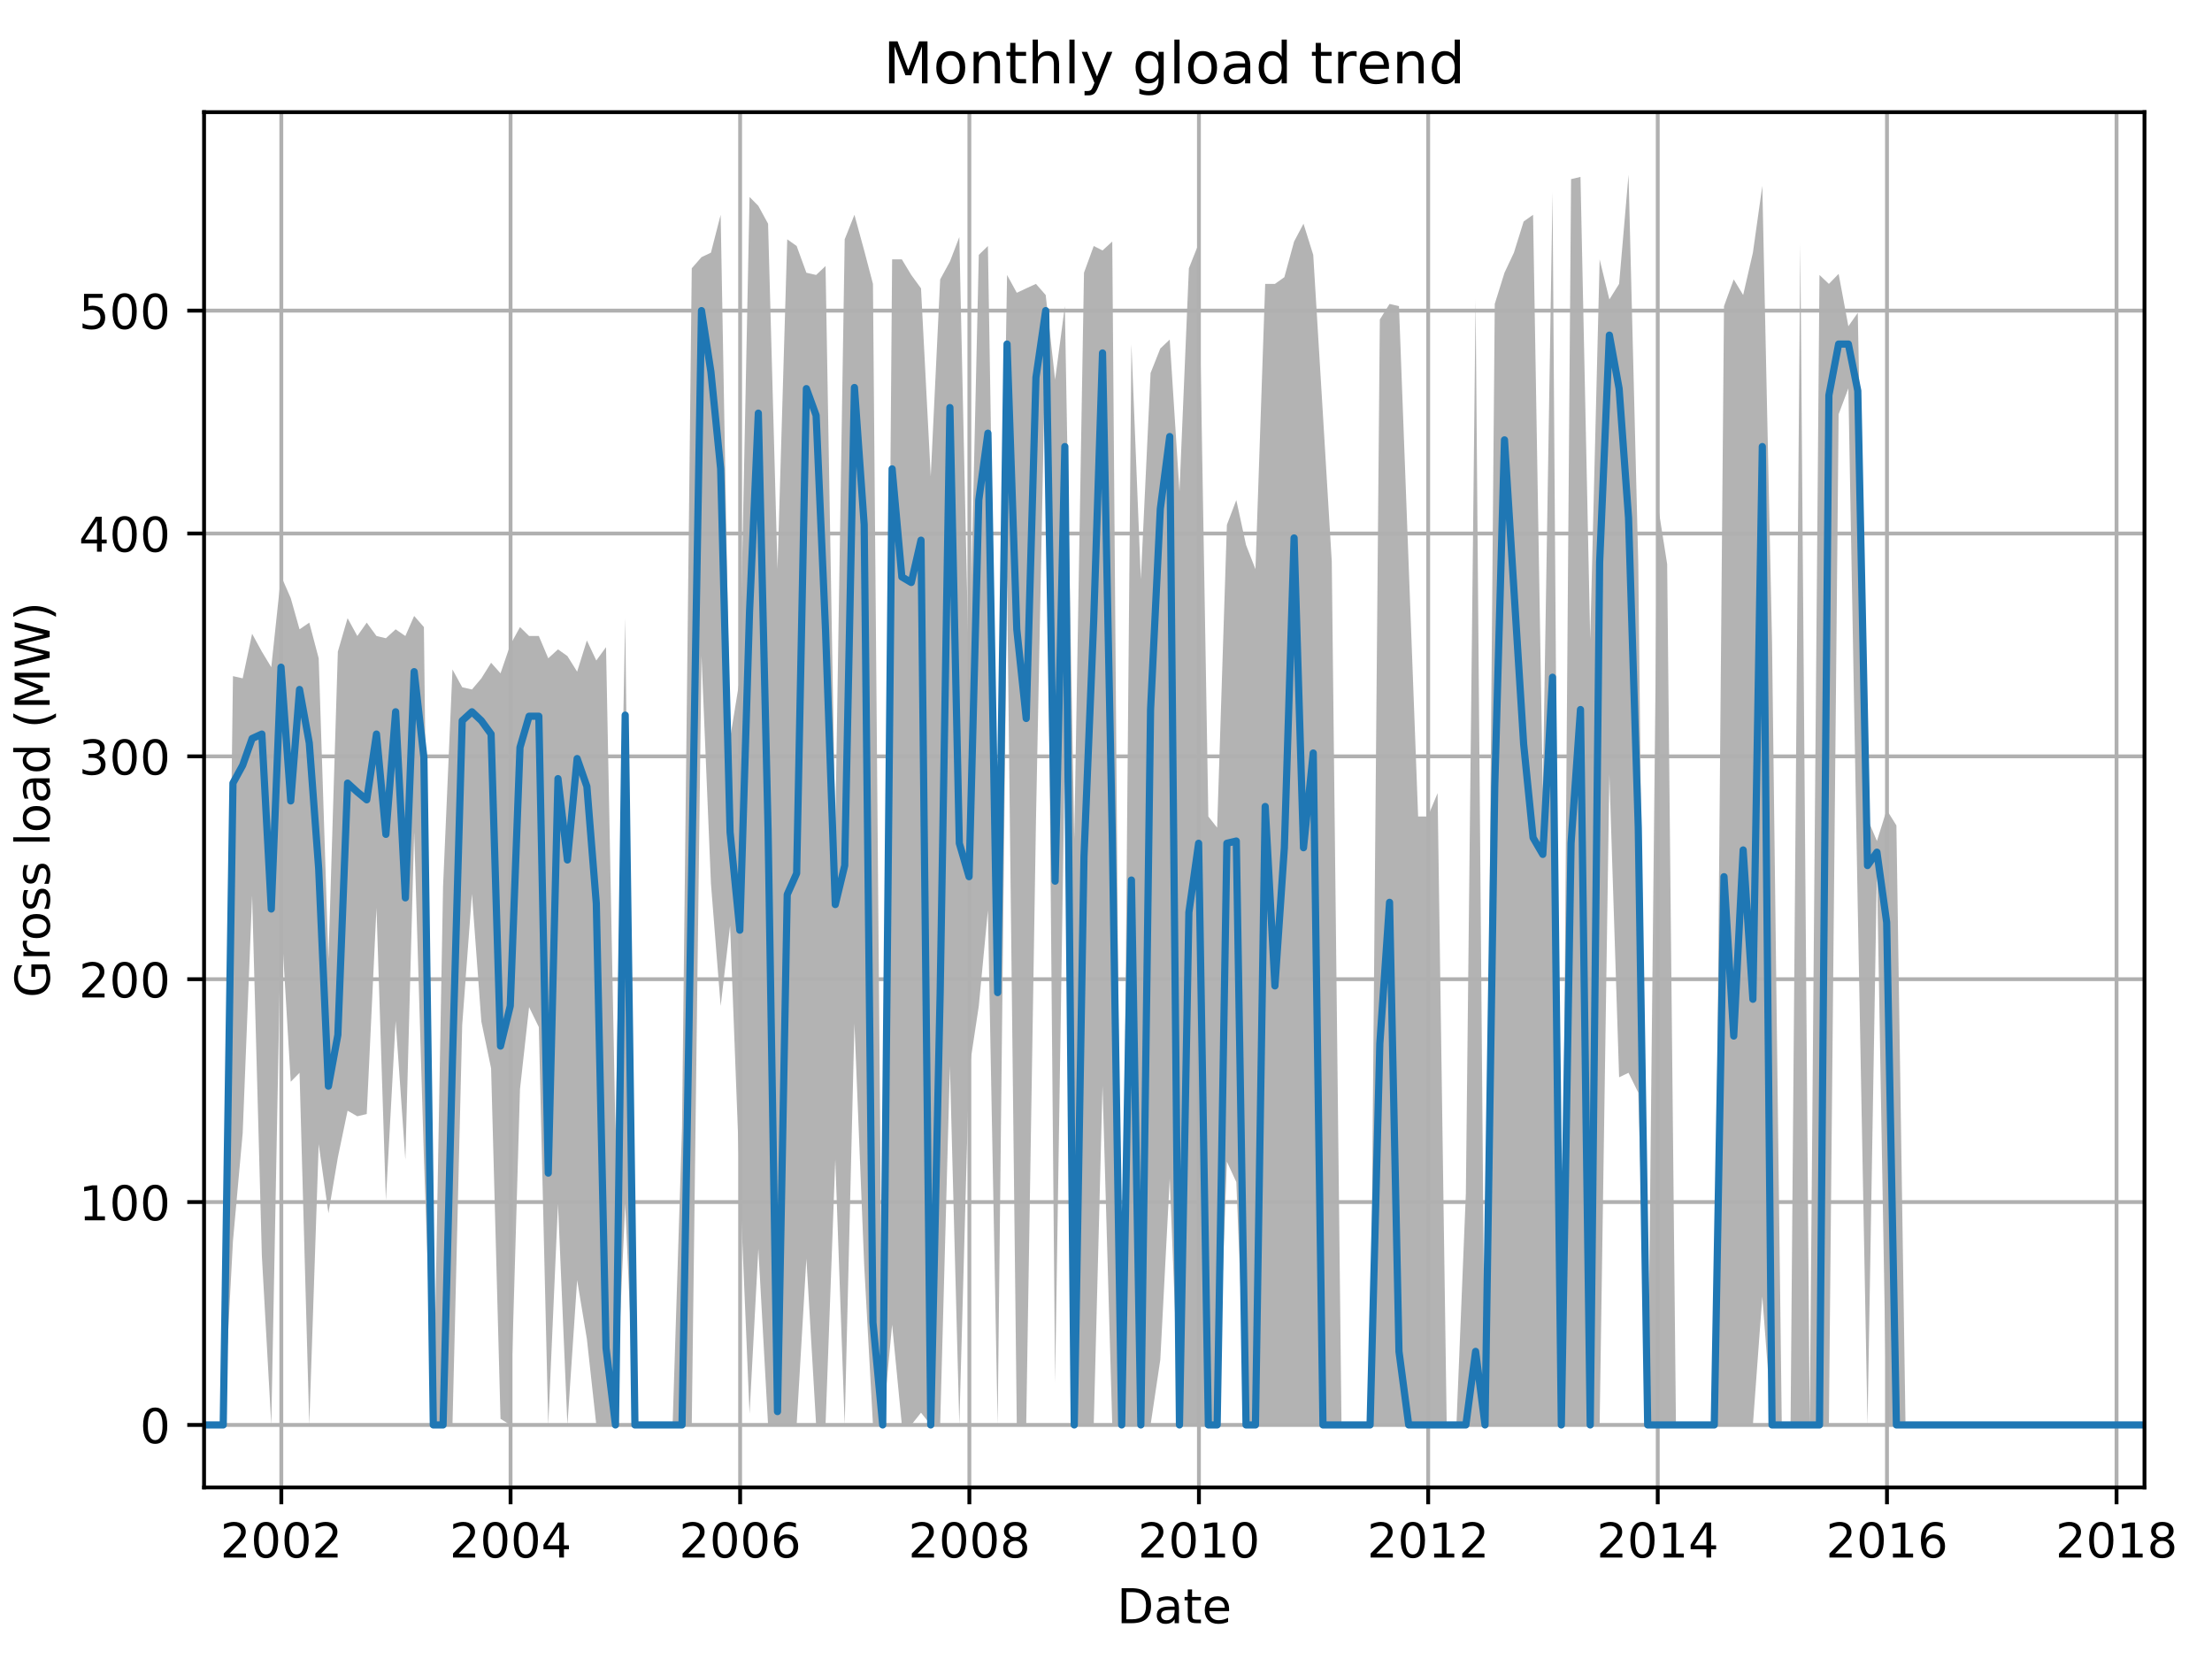 <?xml version="1.0" encoding="utf-8" standalone="no"?>
<!DOCTYPE svg PUBLIC "-//W3C//DTD SVG 1.1//EN"
  "http://www.w3.org/Graphics/SVG/1.1/DTD/svg11.dtd">
<!-- Created with matplotlib (http://matplotlib.org/) -->
<svg height="345.6pt" version="1.1" viewBox="0 0 460.8 345.6" width="460.8pt" xmlns="http://www.w3.org/2000/svg" xmlns:xlink="http://www.w3.org/1999/xlink">
 <defs>
  <style type="text/css">
*{stroke-linecap:butt;stroke-linejoin:round;}
  </style>
 </defs>
 <g id="figure_1">
  <g id="patch_1">
   <path d="M 0 345.6 
L 460.8 345.6 
L 460.8 0 
L 0 0 
z
" style="fill:none;"/>
  </g>
  <g id="axes_1">
   <g id="patch_2">
    <path d="M 42.511 309.863 
L 446.737 309.863 
L 446.737 23.365 
L 42.511 23.365 
z
" style="fill:none;"/>
   </g>
   <g id="PolyCollection_1">
    <path clip-path="url(#p20b3df1ace)" d="M 42.511 296.841 
L 42.511 296.841 
L 44.539 296.841 
L 46.502 296.841 
L 48.53 258.539 
L 50.558 236.022 
L 52.52 186.578 
L 54.548 261.557 
L 56.511 296.841 
L 58.539 191.22 
L 60.567 225.344 
L 62.399 223.487 
L 64.427 296.841 
L 66.389 238.343 
L 68.417 252.736 
L 70.38 241.129 
L 72.408 231.379 
L 74.436 232.54 
L 76.398 232.076 
L 78.426 189.131 
L 80.389 250.066 
L 82.417 212.693 
L 84.445 241.593 
L 86.277 173.346 
L 88.305 241.129 
L 90.267 296.841 
L 92.295 296.841 
L 94.258 296.841 
L 96.286 213.505 
L 98.314 186.23 
L 100.276 212.809 
L 102.304 222.558 
L 104.267 295.564 
L 106.295 296.841 
L 108.323 226.911 
L 110.22 209.791 
L 112.248 213.969 
L 114.211 296.841 
L 116.239 250.82 
L 118.201 296.841 
L 120.229 266.664 
L 122.257 278.909 
L 124.22 296.841 
L 126.248 296.841 
L 128.211 296.841 
L 130.239 250.82 
L 132.267 296.841 
L 134.098 296.841 
L 136.126 296.841 
L 138.089 296.841 
L 140.117 296.841 
L 142.079 296.841 
L 144.107 296.841 
L 146.135 136.611 
L 148.098 184.024 
L 150.126 209.559 
L 152.089 192.845 
L 154.117 246.178 
L 156.145 294.52 
L 157.976 260.164 
L 160.004 296.841 
L 161.967 296.841 
L 163.995 296.841 
L 165.957 296.841 
L 167.985 262.195 
L 170.013 296.841 
L 171.976 296.841 
L 174.004 241.535 
L 175.967 296.841 
L 177.995 213.215 
L 180.023 263.53 
L 181.854 296.841 
L 183.882 296.841 
L 185.845 275.949 
L 187.873 296.841 
L 189.835 296.841 
L 191.863 294.287 
L 193.891 296.841 
L 195.854 296.841 
L 197.882 222.094 
L 199.845 296.841 
L 201.873 223.023 
L 203.901 209.559 
L 205.798 189.653 
L 207.826 296.841 
L 209.788 120.42 
L 211.816 296.841 
L 213.779 296.841 
L 215.807 171.257 
L 217.835 68.886 
L 219.798 288.02 
L 221.826 157.097 
L 223.788 296.841 
L 225.816 296.841 
L 227.844 296.841 
L 229.676 226.214 
L 231.704 296.841 
L 233.666 296.841 
L 235.694 296.841 
L 237.657 296.841 
L 239.685 296.841 
L 241.713 283.261 
L 243.676 245.539 
L 245.704 296.841 
L 247.666 296.841 
L 249.694 296.841 
L 251.722 296.841 
L 253.554 296.841 
L 255.582 241.999 
L 257.544 246.236 
L 259.572 296.841 
L 261.535 296.841 
L 263.563 296.841 
L 265.591 296.841 
L 267.554 296.841 
L 269.582 296.841 
L 271.544 296.841 
L 273.572 296.841 
L 275.6 296.841 
L 277.432 296.841 
L 279.46 296.841 
L 281.422 296.841 
L 283.45 296.841 
L 285.413 296.841 
L 287.441 296.841 
L 289.469 296.841 
L 291.432 296.841 
L 293.46 296.841 
L 295.422 296.841 
L 297.45 296.841 
L 299.478 296.841 
L 301.375 296.841 
L 303.403 296.841 
L 305.366 296.841 
L 307.394 296.841 
L 309.357 296.841 
L 311.385 296.841 
L 313.413 296.841 
L 315.375 296.841 
L 317.403 296.841 
L 319.366 296.841 
L 321.394 296.841 
L 323.422 296.841 
L 325.253 296.841 
L 327.281 296.841 
L 329.244 296.841 
L 331.272 296.841 
L 333.235 296.841 
L 335.263 161.391 
L 337.291 224.415 
L 339.253 223.487 
L 341.281 227.607 
L 343.244 296.841 
L 345.272 296.841 
L 347.3 296.841 
L 349.131 296.841 
L 351.159 296.841 
L 353.122 296.841 
L 355.15 296.841 
L 357.113 296.841 
L 359.141 296.841 
L 361.169 296.841 
L 363.131 296.841 
L 365.159 296.841 
L 367.122 270.088 
L 369.15 296.841 
L 371.178 296.841 
L 373.009 296.841 
L 375.037 296.841 
L 377 296.841 
L 379.028 296.841 
L 380.991 296.841 
L 383.019 86.296 
L 385.047 80.899 
L 387.009 189.363 
L 389.037 296.841 
L 391 181.007 
L 393.028 296.841 
L 395.056 296.841 
L 396.953 296.841 
L 398.981 296.841 
L 400.944 296.841 
L 402.972 296.841 
L 404.934 296.841 
L 406.962 296.841 
L 408.99 296.841 
L 410.953 296.841 
L 412.981 296.841 
L 414.943 296.841 
L 416.971 296.841 
L 418.999 296.841 
L 420.831 296.841 
L 422.859 296.841 
L 424.822 296.841 
L 426.85 296.841 
L 428.812 296.841 
L 430.84 296.841 
L 432.868 296.841 
L 434.831 296.841 
L 436.859 296.841 
L 438.821 296.841 
L 440.849 296.841 
L 442.877 296.841 
L 444.709 296.841 
L 446.737 296.841 
L 446.737 296.841 
L 446.737 296.841 
L 444.709 296.841 
L 442.877 296.841 
L 440.849 296.841 
L 438.821 296.841 
L 436.859 296.841 
L 434.831 296.841 
L 432.868 296.841 
L 430.84 296.841 
L 428.812 296.841 
L 426.85 296.841 
L 424.822 296.841 
L 422.859 296.841 
L 420.831 296.841 
L 418.999 296.841 
L 416.971 296.841 
L 414.943 296.841 
L 412.981 296.841 
L 410.953 296.841 
L 408.99 296.841 
L 406.962 296.841 
L 404.934 296.841 
L 402.972 296.841 
L 400.944 296.841 
L 398.981 296.841 
L 396.953 296.841 
L 395.056 171.953 
L 393.028 168.703 
L 391 175.203 
L 389.037 170.561 
L 387.009 65.172 
L 385.047 67.958 
L 383.019 57.048 
L 380.991 59.137 
L 379.028 57.28 
L 377 296.841 
L 375.037 50.78 
L 373.009 296.841 
L 371.178 296.841 
L 369.15 133.884 
L 367.122 38.709 
L 365.159 52.637 
L 363.131 61.458 
L 361.169 58.208 
L 359.141 63.779 
L 357.113 296.841 
L 355.15 296.841 
L 353.122 296.841 
L 351.159 296.841 
L 349.131 296.841 
L 347.3 117.518 
L 345.272 104.635 
L 343.244 296.841 
L 341.281 117.228 
L 339.253 36.388 
L 337.291 59.137 
L 335.263 62.387 
L 333.235 54.03 
L 331.272 133.187 
L 329.244 36.852 
L 327.281 37.316 
L 325.253 296.841 
L 323.422 40.102 
L 321.394 164.989 
L 319.366 44.744 
L 317.403 46.137 
L 315.375 52.637 
L 313.413 56.815 
L 311.385 63.315 
L 309.357 296.841 
L 307.394 62.387 
L 305.366 248.615 
L 303.403 296.841 
L 301.375 296.841 
L 299.478 165.221 
L 297.45 170.096 
L 295.422 170.096 
L 293.46 117.866 
L 291.432 63.779 
L 289.469 63.315 
L 287.441 66.565 
L 285.413 296.841 
L 283.45 296.841 
L 281.422 296.841 
L 279.46 296.841 
L 277.432 116.996 
L 275.6 86.528 
L 273.572 53.101 
L 271.544 46.602 
L 269.582 50.316 
L 267.554 57.744 
L 265.591 59.137 
L 263.563 59.137 
L 261.535 118.563 
L 259.572 113.514 
L 257.544 104.171 
L 255.582 109.335 
L 253.554 172.418 
L 251.722 170.096 
L 249.694 50.78 
L 247.666 55.887 
L 245.704 102.371 
L 243.676 70.743 
L 241.713 72.6 
L 239.685 77.707 
L 237.657 120.652 
L 235.694 71.672 
L 233.666 296.841 
L 231.704 50.316 
L 229.676 52.173 
L 227.844 51.244 
L 225.816 56.815 
L 223.788 174.739 
L 221.826 63.779 
L 219.798 79.1 
L 217.835 61.458 
L 215.807 59.137 
L 213.779 60.065 
L 211.816 60.994 
L 209.788 57.28 
L 207.826 174.275 
L 205.798 51.244 
L 203.901 53.101 
L 201.873 142.24 
L 199.845 49.387 
L 197.882 54.494 
L 195.854 58.208 
L 193.891 99.238 
L 191.863 60.065 
L 189.835 57.28 
L 187.873 54.03 
L 185.845 54.03 
L 183.882 296.841 
L 181.854 59.137 
L 180.023 52.173 
L 177.995 44.744 
L 175.967 49.851 
L 174.004 172.882 
L 171.976 55.423 
L 170.013 57.28 
L 167.985 56.815 
L 165.957 51.244 
L 163.995 49.851 
L 161.967 118.563 
L 160.004 46.602 
L 157.976 42.887 
L 156.145 41.03 
L 154.117 141.37 
L 152.089 153.847 
L 150.126 44.744 
L 148.098 52.637 
L 146.135 53.566 
L 144.107 55.887 
L 142.079 234.861 
L 140.117 296.841 
L 138.089 296.841 
L 136.126 296.841 
L 134.098 296.841 
L 132.267 296.841 
L 130.239 128.777 
L 128.211 235.558 
L 126.248 134.812 
L 124.22 137.598 
L 122.257 133.419 
L 120.229 139.919 
L 118.201 136.669 
L 116.239 135.276 
L 114.211 137.133 
L 112.248 132.491 
L 110.22 132.491 
L 108.323 130.634 
L 106.295 134.348 
L 104.267 140.267 
L 102.304 138.062 
L 100.276 141.312 
L 98.314 143.633 
L 96.286 143.169 
L 94.258 139.455 
L 92.295 184.721 
L 90.267 296.841 
L 88.305 130.634 
L 86.277 128.312 
L 84.445 132.491 
L 82.417 131.098 
L 80.389 132.955 
L 78.426 132.491 
L 76.398 129.705 
L 74.436 132.491 
L 72.408 128.777 
L 70.38 135.741 
L 68.417 199.809 
L 66.389 137.133 
L 64.427 129.705 
L 62.399 131.098 
L 60.567 124.598 
L 58.539 119.956 
L 56.511 138.99 
L 54.548 135.741 
L 52.52 132.026 
L 50.558 141.312 
L 48.53 140.848 
L 46.502 296.841 
L 44.539 296.841 
L 42.511 296.841 
z
" style="fill:#808080;fill-opacity:0.6;"/>
   </g>
   <g id="matplotlib.axis_1">
    <g id="xtick_1">
     <g id="line2d_1">
      <path clip-path="url(#p20b3df1ace)" d="M 58.604 309.863 
L 58.604 23.365 
" style="fill:none;stroke:#b0b0b0;stroke-linecap:square;stroke-width:0.8;"/>
     </g>
     <g id="line2d_2">
      <defs>
       <path d="M 0 0 
L 0 3.5 
" id="mb949d0973e" style="stroke:#000000;stroke-width:0.8;"/>
      </defs>
      <g>
       <use style="stroke:#000000;stroke-width:0.8;" x="58.604" xlink:href="#mb949d0973e" y="309.863"/>
      </g>
     </g>
     <g id="text_1">
      <!-- 2002 -->
      <defs>
       <path d="M 19.188 8.297 
L 53.609 8.297 
L 53.609 0 
L 7.328 0 
L 7.328 8.297 
Q 12.938 14.109 22.625 23.891 
Q 32.328 33.688 34.812 36.531 
Q 39.547 41.844 41.422 45.531 
Q 43.312 49.219 43.312 52.781 
Q 43.312 58.594 39.234 62.25 
Q 35.156 65.922 28.609 65.922 
Q 23.969 65.922 18.812 64.312 
Q 13.672 62.703 7.812 59.422 
L 7.812 69.391 
Q 13.766 71.781 18.938 73 
Q 24.125 74.219 28.422 74.219 
Q 39.75 74.219 46.484 68.547 
Q 53.219 62.891 53.219 53.422 
Q 53.219 48.922 51.531 44.891 
Q 49.859 40.875 45.406 35.406 
Q 44.188 33.984 37.641 27.219 
Q 31.109 20.453 19.188 8.297 
z
" id="DejaVuSans-32"/>
       <path d="M 31.781 66.406 
Q 24.172 66.406 20.328 58.906 
Q 16.5 51.422 16.5 36.375 
Q 16.5 21.391 20.328 13.891 
Q 24.172 6.391 31.781 6.391 
Q 39.453 6.391 43.281 13.891 
Q 47.125 21.391 47.125 36.375 
Q 47.125 51.422 43.281 58.906 
Q 39.453 66.406 31.781 66.406 
z
M 31.781 74.219 
Q 44.047 74.219 50.516 64.516 
Q 56.984 54.828 56.984 36.375 
Q 56.984 17.969 50.516 8.266 
Q 44.047 -1.422 31.781 -1.422 
Q 19.531 -1.422 13.062 8.266 
Q 6.594 17.969 6.594 36.375 
Q 6.594 54.828 13.062 64.516 
Q 19.531 74.219 31.781 74.219 
z
" id="DejaVuSans-30"/>
      </defs>
      <g transform="translate(45.879 324.462)scale(0.1 -0.1)">
       <use xlink:href="#DejaVuSans-32"/>
       <use x="63.623" xlink:href="#DejaVuSans-30"/>
       <use x="127.246" xlink:href="#DejaVuSans-30"/>
       <use x="190.869" xlink:href="#DejaVuSans-32"/>
      </g>
     </g>
    </g>
    <g id="xtick_2">
     <g id="line2d_3">
      <path clip-path="url(#p20b3df1ace)" d="M 106.36 309.863 
L 106.36 23.365 
" style="fill:none;stroke:#b0b0b0;stroke-linecap:square;stroke-width:0.8;"/>
     </g>
     <g id="line2d_4">
      <g>
       <use style="stroke:#000000;stroke-width:0.8;" x="106.36" xlink:href="#mb949d0973e" y="309.863"/>
      </g>
     </g>
     <g id="text_2">
      <!-- 2004 -->
      <defs>
       <path d="M 37.797 64.312 
L 12.891 25.391 
L 37.797 25.391 
z
M 35.203 72.906 
L 47.609 72.906 
L 47.609 25.391 
L 58.016 25.391 
L 58.016 17.188 
L 47.609 17.188 
L 47.609 0 
L 37.797 0 
L 37.797 17.188 
L 4.891 17.188 
L 4.891 26.703 
z
" id="DejaVuSans-34"/>
      </defs>
      <g transform="translate(93.635 324.462)scale(0.1 -0.1)">
       <use xlink:href="#DejaVuSans-32"/>
       <use x="63.623" xlink:href="#DejaVuSans-30"/>
       <use x="127.246" xlink:href="#DejaVuSans-30"/>
       <use x="190.869" xlink:href="#DejaVuSans-34"/>
      </g>
     </g>
    </g>
    <g id="xtick_3">
     <g id="line2d_5">
      <path clip-path="url(#p20b3df1ace)" d="M 154.182 309.863 
L 154.182 23.365 
" style="fill:none;stroke:#b0b0b0;stroke-linecap:square;stroke-width:0.8;"/>
     </g>
     <g id="line2d_6">
      <g>
       <use style="stroke:#000000;stroke-width:0.8;" x="154.182" xlink:href="#mb949d0973e" y="309.863"/>
      </g>
     </g>
     <g id="text_3">
      <!-- 2006 -->
      <defs>
       <path d="M 33.016 40.375 
Q 26.375 40.375 22.484 35.828 
Q 18.609 31.297 18.609 23.391 
Q 18.609 15.531 22.484 10.953 
Q 26.375 6.391 33.016 6.391 
Q 39.656 6.391 43.531 10.953 
Q 47.406 15.531 47.406 23.391 
Q 47.406 31.297 43.531 35.828 
Q 39.656 40.375 33.016 40.375 
z
M 52.594 71.297 
L 52.594 62.312 
Q 48.875 64.062 45.094 64.984 
Q 41.312 65.922 37.594 65.922 
Q 27.828 65.922 22.672 59.328 
Q 17.531 52.734 16.797 39.406 
Q 19.672 43.656 24.016 45.922 
Q 28.375 48.188 33.594 48.188 
Q 44.578 48.188 50.953 41.516 
Q 57.328 34.859 57.328 23.391 
Q 57.328 12.156 50.688 5.359 
Q 44.047 -1.422 33.016 -1.422 
Q 20.359 -1.422 13.672 8.266 
Q 6.984 17.969 6.984 36.375 
Q 6.984 53.656 15.188 63.938 
Q 23.391 74.219 37.203 74.219 
Q 40.922 74.219 44.703 73.484 
Q 48.484 72.75 52.594 71.297 
z
" id="DejaVuSans-36"/>
      </defs>
      <g transform="translate(141.457 324.462)scale(0.1 -0.1)">
       <use xlink:href="#DejaVuSans-32"/>
       <use x="63.623" xlink:href="#DejaVuSans-30"/>
       <use x="127.246" xlink:href="#DejaVuSans-30"/>
       <use x="190.869" xlink:href="#DejaVuSans-36"/>
      </g>
     </g>
    </g>
    <g id="xtick_4">
     <g id="line2d_7">
      <path clip-path="url(#p20b3df1ace)" d="M 201.938 309.863 
L 201.938 23.365 
" style="fill:none;stroke:#b0b0b0;stroke-linecap:square;stroke-width:0.8;"/>
     </g>
     <g id="line2d_8">
      <g>
       <use style="stroke:#000000;stroke-width:0.8;" x="201.938" xlink:href="#mb949d0973e" y="309.863"/>
      </g>
     </g>
     <g id="text_4">
      <!-- 2008 -->
      <defs>
       <path d="M 31.781 34.625 
Q 24.75 34.625 20.719 30.859 
Q 16.703 27.094 16.703 20.516 
Q 16.703 13.922 20.719 10.156 
Q 24.75 6.391 31.781 6.391 
Q 38.812 6.391 42.859 10.172 
Q 46.922 13.969 46.922 20.516 
Q 46.922 27.094 42.891 30.859 
Q 38.875 34.625 31.781 34.625 
z
M 21.922 38.812 
Q 15.578 40.375 12.031 44.719 
Q 8.5 49.078 8.5 55.328 
Q 8.5 64.062 14.719 69.141 
Q 20.953 74.219 31.781 74.219 
Q 42.672 74.219 48.875 69.141 
Q 55.078 64.062 55.078 55.328 
Q 55.078 49.078 51.531 44.719 
Q 48 40.375 41.703 38.812 
Q 48.828 37.156 52.797 32.312 
Q 56.781 27.484 56.781 20.516 
Q 56.781 9.906 50.312 4.234 
Q 43.844 -1.422 31.781 -1.422 
Q 19.734 -1.422 13.25 4.234 
Q 6.781 9.906 6.781 20.516 
Q 6.781 27.484 10.781 32.312 
Q 14.797 37.156 21.922 38.812 
z
M 18.312 54.391 
Q 18.312 48.734 21.844 45.562 
Q 25.391 42.391 31.781 42.391 
Q 38.141 42.391 41.719 45.562 
Q 45.312 48.734 45.312 54.391 
Q 45.312 60.062 41.719 63.234 
Q 38.141 66.406 31.781 66.406 
Q 25.391 66.406 21.844 63.234 
Q 18.312 60.062 18.312 54.391 
z
" id="DejaVuSans-38"/>
      </defs>
      <g transform="translate(189.213 324.462)scale(0.1 -0.1)">
       <use xlink:href="#DejaVuSans-32"/>
       <use x="63.623" xlink:href="#DejaVuSans-30"/>
       <use x="127.246" xlink:href="#DejaVuSans-30"/>
       <use x="190.869" xlink:href="#DejaVuSans-38"/>
      </g>
     </g>
    </g>
    <g id="xtick_5">
     <g id="line2d_9">
      <path clip-path="url(#p20b3df1ace)" d="M 249.76 309.863 
L 249.76 23.365 
" style="fill:none;stroke:#b0b0b0;stroke-linecap:square;stroke-width:0.8;"/>
     </g>
     <g id="line2d_10">
      <g>
       <use style="stroke:#000000;stroke-width:0.8;" x="249.76" xlink:href="#mb949d0973e" y="309.863"/>
      </g>
     </g>
     <g id="text_5">
      <!-- 2010 -->
      <defs>
       <path d="M 12.406 8.297 
L 28.516 8.297 
L 28.516 63.922 
L 10.984 60.406 
L 10.984 69.391 
L 28.422 72.906 
L 38.281 72.906 
L 38.281 8.297 
L 54.391 8.297 
L 54.391 0 
L 12.406 0 
z
" id="DejaVuSans-31"/>
      </defs>
      <g transform="translate(237.035 324.462)scale(0.1 -0.1)">
       <use xlink:href="#DejaVuSans-32"/>
       <use x="63.623" xlink:href="#DejaVuSans-30"/>
       <use x="127.246" xlink:href="#DejaVuSans-31"/>
       <use x="190.869" xlink:href="#DejaVuSans-30"/>
      </g>
     </g>
    </g>
    <g id="xtick_6">
     <g id="line2d_11">
      <path clip-path="url(#p20b3df1ace)" d="M 297.516 309.863 
L 297.516 23.365 
" style="fill:none;stroke:#b0b0b0;stroke-linecap:square;stroke-width:0.8;"/>
     </g>
     <g id="line2d_12">
      <g>
       <use style="stroke:#000000;stroke-width:0.8;" x="297.516" xlink:href="#mb949d0973e" y="309.863"/>
      </g>
     </g>
     <g id="text_6">
      <!-- 2012 -->
      <g transform="translate(284.791 324.462)scale(0.1 -0.1)">
       <use xlink:href="#DejaVuSans-32"/>
       <use x="63.623" xlink:href="#DejaVuSans-30"/>
       <use x="127.246" xlink:href="#DejaVuSans-31"/>
       <use x="190.869" xlink:href="#DejaVuSans-32"/>
      </g>
     </g>
    </g>
    <g id="xtick_7">
     <g id="line2d_13">
      <path clip-path="url(#p20b3df1ace)" d="M 345.337 309.863 
L 345.337 23.365 
" style="fill:none;stroke:#b0b0b0;stroke-linecap:square;stroke-width:0.8;"/>
     </g>
     <g id="line2d_14">
      <g>
       <use style="stroke:#000000;stroke-width:0.8;" x="345.337" xlink:href="#mb949d0973e" y="309.863"/>
      </g>
     </g>
     <g id="text_7">
      <!-- 2014 -->
      <g transform="translate(332.612 324.462)scale(0.1 -0.1)">
       <use xlink:href="#DejaVuSans-32"/>
       <use x="63.623" xlink:href="#DejaVuSans-30"/>
       <use x="127.246" xlink:href="#DejaVuSans-31"/>
       <use x="190.869" xlink:href="#DejaVuSans-34"/>
      </g>
     </g>
    </g>
    <g id="xtick_8">
     <g id="line2d_15">
      <path clip-path="url(#p20b3df1ace)" d="M 393.093 309.863 
L 393.093 23.365 
" style="fill:none;stroke:#b0b0b0;stroke-linecap:square;stroke-width:0.8;"/>
     </g>
     <g id="line2d_16">
      <g>
       <use style="stroke:#000000;stroke-width:0.8;" x="393.093" xlink:href="#mb949d0973e" y="309.863"/>
      </g>
     </g>
     <g id="text_8">
      <!-- 2016 -->
      <g transform="translate(380.368 324.462)scale(0.1 -0.1)">
       <use xlink:href="#DejaVuSans-32"/>
       <use x="63.623" xlink:href="#DejaVuSans-30"/>
       <use x="127.246" xlink:href="#DejaVuSans-31"/>
       <use x="190.869" xlink:href="#DejaVuSans-36"/>
      </g>
     </g>
    </g>
    <g id="xtick_9">
     <g id="line2d_17">
      <path clip-path="url(#p20b3df1ace)" d="M 440.915 309.863 
L 440.915 23.365 
" style="fill:none;stroke:#b0b0b0;stroke-linecap:square;stroke-width:0.8;"/>
     </g>
     <g id="line2d_18">
      <g>
       <use style="stroke:#000000;stroke-width:0.8;" x="440.915" xlink:href="#mb949d0973e" y="309.863"/>
      </g>
     </g>
     <g id="text_9">
      <!-- 2018 -->
      <g transform="translate(428.19 324.462)scale(0.1 -0.1)">
       <use xlink:href="#DejaVuSans-32"/>
       <use x="63.623" xlink:href="#DejaVuSans-30"/>
       <use x="127.246" xlink:href="#DejaVuSans-31"/>
       <use x="190.869" xlink:href="#DejaVuSans-38"/>
      </g>
     </g>
    </g>
    <g id="text_10">
     <!-- Date -->
     <defs>
      <path d="M 19.672 64.797 
L 19.672 8.109 
L 31.594 8.109 
Q 46.688 8.109 53.688 14.938 
Q 60.688 21.781 60.688 36.531 
Q 60.688 51.172 53.688 57.984 
Q 46.688 64.797 31.594 64.797 
z
M 9.812 72.906 
L 30.078 72.906 
Q 51.266 72.906 61.172 64.094 
Q 71.094 55.281 71.094 36.531 
Q 71.094 17.672 61.125 8.828 
Q 51.172 0 30.078 0 
L 9.812 0 
z
" id="DejaVuSans-44"/>
      <path d="M 34.281 27.484 
Q 23.391 27.484 19.188 25 
Q 14.984 22.516 14.984 16.5 
Q 14.984 11.719 18.141 8.906 
Q 21.297 6.109 26.703 6.109 
Q 34.188 6.109 38.703 11.406 
Q 43.219 16.703 43.219 25.484 
L 43.219 27.484 
z
M 52.203 31.203 
L 52.203 0 
L 43.219 0 
L 43.219 8.297 
Q 40.141 3.328 35.547 0.953 
Q 30.953 -1.422 24.312 -1.422 
Q 15.922 -1.422 10.953 3.297 
Q 6 8.016 6 15.922 
Q 6 25.141 12.172 29.828 
Q 18.359 34.516 30.609 34.516 
L 43.219 34.516 
L 43.219 35.406 
Q 43.219 41.609 39.141 45 
Q 35.062 48.391 27.688 48.391 
Q 23 48.391 18.547 47.266 
Q 14.109 46.141 10.016 43.891 
L 10.016 52.203 
Q 14.938 54.109 19.578 55.047 
Q 24.219 56 28.609 56 
Q 40.484 56 46.344 49.844 
Q 52.203 43.703 52.203 31.203 
z
" id="DejaVuSans-61"/>
      <path d="M 18.312 70.219 
L 18.312 54.688 
L 36.812 54.688 
L 36.812 47.703 
L 18.312 47.703 
L 18.312 18.016 
Q 18.312 11.328 20.141 9.422 
Q 21.969 7.516 27.594 7.516 
L 36.812 7.516 
L 36.812 0 
L 27.594 0 
Q 17.188 0 13.234 3.875 
Q 9.281 7.766 9.281 18.016 
L 9.281 47.703 
L 2.688 47.703 
L 2.688 54.688 
L 9.281 54.688 
L 9.281 70.219 
z
" id="DejaVuSans-74"/>
      <path d="M 56.203 29.594 
L 56.203 25.203 
L 14.891 25.203 
Q 15.484 15.922 20.484 11.062 
Q 25.484 6.203 34.422 6.203 
Q 39.594 6.203 44.453 7.469 
Q 49.312 8.734 54.109 11.281 
L 54.109 2.781 
Q 49.266 0.734 44.188 -0.344 
Q 39.109 -1.422 33.891 -1.422 
Q 20.797 -1.422 13.156 6.188 
Q 5.516 13.812 5.516 26.812 
Q 5.516 40.234 12.766 48.109 
Q 20.016 56 32.328 56 
Q 43.359 56 49.781 48.891 
Q 56.203 41.797 56.203 29.594 
z
M 47.219 32.234 
Q 47.125 39.594 43.094 43.984 
Q 39.062 48.391 32.422 48.391 
Q 24.906 48.391 20.391 44.141 
Q 15.875 39.891 15.188 32.172 
z
" id="DejaVuSans-65"/>
     </defs>
     <g transform="translate(232.673 338.14)scale(0.1 -0.1)">
      <use xlink:href="#DejaVuSans-44"/>
      <use x="77.002" xlink:href="#DejaVuSans-61"/>
      <use x="138.281" xlink:href="#DejaVuSans-74"/>
      <use x="177.49" xlink:href="#DejaVuSans-65"/>
     </g>
    </g>
   </g>
   <g id="matplotlib.axis_2">
    <g id="ytick_1">
     <g id="line2d_19">
      <path clip-path="url(#p20b3df1ace)" d="M 42.511 296.841 
L 446.737 296.841 
" style="fill:none;stroke:#b0b0b0;stroke-linecap:square;stroke-width:0.8;"/>
     </g>
     <g id="line2d_20">
      <defs>
       <path d="M 0 0 
L -3.5 0 
" id="madae10ecc4" style="stroke:#000000;stroke-width:0.8;"/>
      </defs>
      <g>
       <use style="stroke:#000000;stroke-width:0.8;" x="42.511" xlink:href="#madae10ecc4" y="296.841"/>
      </g>
     </g>
     <g id="text_11">
      <!-- 0 -->
      <g transform="translate(29.149 300.64)scale(0.1 -0.1)">
       <use xlink:href="#DejaVuSans-30"/>
      </g>
     </g>
    </g>
    <g id="ytick_2">
     <g id="line2d_21">
      <path clip-path="url(#p20b3df1ace)" d="M 42.511 250.414 
L 446.737 250.414 
" style="fill:none;stroke:#b0b0b0;stroke-linecap:square;stroke-width:0.8;"/>
     </g>
     <g id="line2d_22">
      <g>
       <use style="stroke:#000000;stroke-width:0.8;" x="42.511" xlink:href="#madae10ecc4" y="250.414"/>
      </g>
     </g>
     <g id="text_12">
      <!-- 100 -->
      <g transform="translate(16.424 254.213)scale(0.1 -0.1)">
       <use xlink:href="#DejaVuSans-31"/>
       <use x="63.623" xlink:href="#DejaVuSans-30"/>
       <use x="127.246" xlink:href="#DejaVuSans-30"/>
      </g>
     </g>
    </g>
    <g id="ytick_3">
     <g id="line2d_23">
      <path clip-path="url(#p20b3df1ace)" d="M 42.511 203.988 
L 446.737 203.988 
" style="fill:none;stroke:#b0b0b0;stroke-linecap:square;stroke-width:0.8;"/>
     </g>
     <g id="line2d_24">
      <g>
       <use style="stroke:#000000;stroke-width:0.8;" x="42.511" xlink:href="#madae10ecc4" y="203.988"/>
      </g>
     </g>
     <g id="text_13">
      <!-- 200 -->
      <g transform="translate(16.424 207.787)scale(0.1 -0.1)">
       <use xlink:href="#DejaVuSans-32"/>
       <use x="63.623" xlink:href="#DejaVuSans-30"/>
       <use x="127.246" xlink:href="#DejaVuSans-30"/>
      </g>
     </g>
    </g>
    <g id="ytick_4">
     <g id="line2d_25">
      <path clip-path="url(#p20b3df1ace)" d="M 42.511 157.561 
L 446.737 157.561 
" style="fill:none;stroke:#b0b0b0;stroke-linecap:square;stroke-width:0.8;"/>
     </g>
     <g id="line2d_26">
      <g>
       <use style="stroke:#000000;stroke-width:0.8;" x="42.511" xlink:href="#madae10ecc4" y="157.561"/>
      </g>
     </g>
     <g id="text_14">
      <!-- 300 -->
      <defs>
       <path d="M 40.578 39.312 
Q 47.656 37.797 51.625 33 
Q 55.609 28.219 55.609 21.188 
Q 55.609 10.406 48.188 4.484 
Q 40.766 -1.422 27.094 -1.422 
Q 22.516 -1.422 17.656 -0.516 
Q 12.797 0.391 7.625 2.203 
L 7.625 11.719 
Q 11.719 9.328 16.594 8.109 
Q 21.484 6.891 26.812 6.891 
Q 36.078 6.891 40.938 10.547 
Q 45.797 14.203 45.797 21.188 
Q 45.797 27.641 41.281 31.266 
Q 36.766 34.906 28.719 34.906 
L 20.219 34.906 
L 20.219 43.016 
L 29.109 43.016 
Q 36.375 43.016 40.234 45.922 
Q 44.094 48.828 44.094 54.297 
Q 44.094 59.906 40.109 62.906 
Q 36.141 65.922 28.719 65.922 
Q 24.656 65.922 20.016 65.031 
Q 15.375 64.156 9.812 62.312 
L 9.812 71.094 
Q 15.438 72.656 20.344 73.438 
Q 25.25 74.219 29.594 74.219 
Q 40.828 74.219 47.359 69.109 
Q 53.906 64.016 53.906 55.328 
Q 53.906 49.266 50.438 45.094 
Q 46.969 40.922 40.578 39.312 
z
" id="DejaVuSans-33"/>
      </defs>
      <g transform="translate(16.424 161.36)scale(0.1 -0.1)">
       <use xlink:href="#DejaVuSans-33"/>
       <use x="63.623" xlink:href="#DejaVuSans-30"/>
       <use x="127.246" xlink:href="#DejaVuSans-30"/>
      </g>
     </g>
    </g>
    <g id="ytick_5">
     <g id="line2d_27">
      <path clip-path="url(#p20b3df1ace)" d="M 42.511 111.135 
L 446.737 111.135 
" style="fill:none;stroke:#b0b0b0;stroke-linecap:square;stroke-width:0.8;"/>
     </g>
     <g id="line2d_28">
      <g>
       <use style="stroke:#000000;stroke-width:0.8;" x="42.511" xlink:href="#madae10ecc4" y="111.135"/>
      </g>
     </g>
     <g id="text_15">
      <!-- 400 -->
      <g transform="translate(16.424 114.934)scale(0.1 -0.1)">
       <use xlink:href="#DejaVuSans-34"/>
       <use x="63.623" xlink:href="#DejaVuSans-30"/>
       <use x="127.246" xlink:href="#DejaVuSans-30"/>
      </g>
     </g>
    </g>
    <g id="ytick_6">
     <g id="line2d_29">
      <path clip-path="url(#p20b3df1ace)" d="M 42.511 64.708 
L 446.737 64.708 
" style="fill:none;stroke:#b0b0b0;stroke-linecap:square;stroke-width:0.8;"/>
     </g>
     <g id="line2d_30">
      <g>
       <use style="stroke:#000000;stroke-width:0.8;" x="42.511" xlink:href="#madae10ecc4" y="64.708"/>
      </g>
     </g>
     <g id="text_16">
      <!-- 500 -->
      <defs>
       <path d="M 10.797 72.906 
L 49.516 72.906 
L 49.516 64.594 
L 19.828 64.594 
L 19.828 46.734 
Q 21.969 47.469 24.109 47.828 
Q 26.266 48.188 28.422 48.188 
Q 40.625 48.188 47.75 41.5 
Q 54.891 34.812 54.891 23.391 
Q 54.891 11.625 47.562 5.094 
Q 40.234 -1.422 26.906 -1.422 
Q 22.312 -1.422 17.547 -0.641 
Q 12.797 0.141 7.719 1.703 
L 7.719 11.625 
Q 12.109 9.234 16.797 8.062 
Q 21.484 6.891 26.703 6.891 
Q 35.156 6.891 40.078 11.328 
Q 45.016 15.766 45.016 23.391 
Q 45.016 31 40.078 35.438 
Q 35.156 39.891 26.703 39.891 
Q 22.75 39.891 18.812 39.016 
Q 14.891 38.141 10.797 36.281 
z
" id="DejaVuSans-35"/>
      </defs>
      <g transform="translate(16.424 68.507)scale(0.1 -0.1)">
       <use xlink:href="#DejaVuSans-35"/>
       <use x="63.623" xlink:href="#DejaVuSans-30"/>
       <use x="127.246" xlink:href="#DejaVuSans-30"/>
      </g>
     </g>
    </g>
    <g id="text_17">
     <!-- Gross load (MW) -->
     <defs>
      <path d="M 59.516 10.406 
L 59.516 29.984 
L 43.406 29.984 
L 43.406 38.094 
L 69.281 38.094 
L 69.281 6.781 
Q 63.578 2.734 56.688 0.656 
Q 49.812 -1.422 42 -1.422 
Q 24.906 -1.422 15.25 8.562 
Q 5.609 18.562 5.609 36.375 
Q 5.609 54.25 15.25 64.234 
Q 24.906 74.219 42 74.219 
Q 49.125 74.219 55.547 72.453 
Q 61.969 70.703 67.391 67.281 
L 67.391 56.781 
Q 61.922 61.422 55.766 63.766 
Q 49.609 66.109 42.828 66.109 
Q 29.438 66.109 22.719 58.641 
Q 16.016 51.172 16.016 36.375 
Q 16.016 21.625 22.719 14.156 
Q 29.438 6.688 42.828 6.688 
Q 48.047 6.688 52.141 7.594 
Q 56.25 8.5 59.516 10.406 
z
" id="DejaVuSans-47"/>
      <path d="M 41.109 46.297 
Q 39.594 47.172 37.812 47.578 
Q 36.031 48 33.891 48 
Q 26.266 48 22.188 43.047 
Q 18.109 38.094 18.109 28.812 
L 18.109 0 
L 9.078 0 
L 9.078 54.688 
L 18.109 54.688 
L 18.109 46.188 
Q 20.953 51.172 25.484 53.578 
Q 30.031 56 36.531 56 
Q 37.453 56 38.578 55.875 
Q 39.703 55.766 41.062 55.516 
z
" id="DejaVuSans-72"/>
      <path d="M 30.609 48.391 
Q 23.391 48.391 19.188 42.75 
Q 14.984 37.109 14.984 27.297 
Q 14.984 17.484 19.156 11.844 
Q 23.344 6.203 30.609 6.203 
Q 37.797 6.203 41.984 11.859 
Q 46.188 17.531 46.188 27.297 
Q 46.188 37.016 41.984 42.703 
Q 37.797 48.391 30.609 48.391 
z
M 30.609 56 
Q 42.328 56 49.016 48.375 
Q 55.719 40.766 55.719 27.297 
Q 55.719 13.875 49.016 6.219 
Q 42.328 -1.422 30.609 -1.422 
Q 18.844 -1.422 12.172 6.219 
Q 5.516 13.875 5.516 27.297 
Q 5.516 40.766 12.172 48.375 
Q 18.844 56 30.609 56 
z
" id="DejaVuSans-6f"/>
      <path d="M 44.281 53.078 
L 44.281 44.578 
Q 40.484 46.531 36.375 47.5 
Q 32.281 48.484 27.875 48.484 
Q 21.188 48.484 17.844 46.438 
Q 14.5 44.391 14.5 40.281 
Q 14.5 37.156 16.891 35.375 
Q 19.281 33.594 26.516 31.984 
L 29.594 31.297 
Q 39.156 29.25 43.188 25.516 
Q 47.219 21.781 47.219 15.094 
Q 47.219 7.469 41.188 3.016 
Q 35.156 -1.422 24.609 -1.422 
Q 20.219 -1.422 15.453 -0.562 
Q 10.688 0.297 5.422 2 
L 5.422 11.281 
Q 10.406 8.688 15.234 7.391 
Q 20.062 6.109 24.812 6.109 
Q 31.156 6.109 34.562 8.281 
Q 37.984 10.453 37.984 14.406 
Q 37.984 18.062 35.516 20.016 
Q 33.062 21.969 24.703 23.781 
L 21.578 24.516 
Q 13.234 26.266 9.516 29.906 
Q 5.812 33.547 5.812 39.891 
Q 5.812 47.609 11.281 51.797 
Q 16.75 56 26.812 56 
Q 31.781 56 36.172 55.266 
Q 40.578 54.547 44.281 53.078 
z
" id="DejaVuSans-73"/>
      <path id="DejaVuSans-20"/>
      <path d="M 9.422 75.984 
L 18.406 75.984 
L 18.406 0 
L 9.422 0 
z
" id="DejaVuSans-6c"/>
      <path d="M 45.406 46.391 
L 45.406 75.984 
L 54.391 75.984 
L 54.391 0 
L 45.406 0 
L 45.406 8.203 
Q 42.578 3.328 38.25 0.953 
Q 33.938 -1.422 27.875 -1.422 
Q 17.969 -1.422 11.734 6.484 
Q 5.516 14.406 5.516 27.297 
Q 5.516 40.188 11.734 48.094 
Q 17.969 56 27.875 56 
Q 33.938 56 38.25 53.625 
Q 42.578 51.266 45.406 46.391 
z
M 14.797 27.297 
Q 14.797 17.391 18.875 11.75 
Q 22.953 6.109 30.078 6.109 
Q 37.203 6.109 41.297 11.75 
Q 45.406 17.391 45.406 27.297 
Q 45.406 37.203 41.297 42.844 
Q 37.203 48.484 30.078 48.484 
Q 22.953 48.484 18.875 42.844 
Q 14.797 37.203 14.797 27.297 
z
" id="DejaVuSans-64"/>
      <path d="M 31 75.875 
Q 24.469 64.656 21.281 53.656 
Q 18.109 42.672 18.109 31.391 
Q 18.109 20.125 21.312 9.062 
Q 24.516 -2 31 -13.188 
L 23.188 -13.188 
Q 15.875 -1.703 12.234 9.375 
Q 8.594 20.453 8.594 31.391 
Q 8.594 42.281 12.203 53.312 
Q 15.828 64.359 23.188 75.875 
z
" id="DejaVuSans-28"/>
      <path d="M 9.812 72.906 
L 24.516 72.906 
L 43.109 23.297 
L 61.812 72.906 
L 76.516 72.906 
L 76.516 0 
L 66.891 0 
L 66.891 64.016 
L 48.094 14.016 
L 38.188 14.016 
L 19.391 64.016 
L 19.391 0 
L 9.812 0 
z
" id="DejaVuSans-4d"/>
      <path d="M 3.328 72.906 
L 13.281 72.906 
L 28.609 11.281 
L 43.891 72.906 
L 54.984 72.906 
L 70.312 11.281 
L 85.594 72.906 
L 95.609 72.906 
L 77.297 0 
L 64.891 0 
L 49.516 63.281 
L 33.984 0 
L 21.578 0 
z
" id="DejaVuSans-57"/>
      <path d="M 8.016 75.875 
L 15.828 75.875 
Q 23.141 64.359 26.781 53.312 
Q 30.422 42.281 30.422 31.391 
Q 30.422 20.453 26.781 9.375 
Q 23.141 -1.703 15.828 -13.188 
L 8.016 -13.188 
Q 14.5 -2 17.703 9.062 
Q 20.906 20.125 20.906 31.391 
Q 20.906 42.672 17.703 53.656 
Q 14.5 64.656 8.016 75.875 
z
" id="DejaVuSans-29"/>
     </defs>
     <g transform="translate(10.344 207.835)rotate(-90)scale(0.1 -0.1)">
      <use xlink:href="#DejaVuSans-47"/>
      <use x="77.49" xlink:href="#DejaVuSans-72"/>
      <use x="118.572" xlink:href="#DejaVuSans-6f"/>
      <use x="179.754" xlink:href="#DejaVuSans-73"/>
      <use x="231.854" xlink:href="#DejaVuSans-73"/>
      <use x="283.953" xlink:href="#DejaVuSans-20"/>
      <use x="315.74" xlink:href="#DejaVuSans-6c"/>
      <use x="343.523" xlink:href="#DejaVuSans-6f"/>
      <use x="404.705" xlink:href="#DejaVuSans-61"/>
      <use x="465.984" xlink:href="#DejaVuSans-64"/>
      <use x="529.461" xlink:href="#DejaVuSans-20"/>
      <use x="561.248" xlink:href="#DejaVuSans-28"/>
      <use x="600.262" xlink:href="#DejaVuSans-4d"/>
      <use x="686.541" xlink:href="#DejaVuSans-57"/>
      <use x="785.418" xlink:href="#DejaVuSans-29"/>
     </g>
    </g>
   </g>
   <g id="line2d_31">
    <path clip-path="url(#p20b3df1ace)" d="M 42.511 296.841 
L 46.502 296.841 
L 48.53 163.132 
L 50.558 159.418 
L 52.52 153.847 
L 54.548 152.918 
L 56.511 189.363 
L 58.539 138.99 
L 60.567 166.846 
L 62.399 143.633 
L 64.427 154.775 
L 66.389 181.007 
L 68.417 226.272 
L 70.38 215.594 
L 72.408 163.132 
L 74.436 164.989 
L 76.398 166.614 
L 78.426 152.918 
L 80.389 173.81 
L 82.417 148.276 
L 84.445 187.042 
L 86.277 139.919 
L 88.305 157.793 
L 90.267 296.841 
L 92.295 296.841 
L 94.258 220.701 
L 96.286 150.133 
L 98.314 148.276 
L 100.276 150.133 
L 102.304 152.918 
L 104.267 217.916 
L 106.295 209.559 
L 108.323 155.704 
L 110.22 149.204 
L 112.248 149.204 
L 114.211 244.379 
L 116.239 162.204 
L 118.201 179.149 
L 120.229 158.025 
L 122.257 163.829 
L 124.22 188.203 
L 126.248 280.824 
L 128.211 296.841 
L 130.239 148.972 
L 132.267 296.841 
L 142.079 296.841 
L 146.135 64.708 
L 148.098 77.475 
L 150.126 97.671 
L 152.089 173.346 
L 154.117 193.774 
L 156.145 127.384 
L 157.976 86.064 
L 160.004 172.882 
L 161.967 294.055 
L 163.995 186.346 
L 165.957 181.935 
L 167.985 80.957 
L 170.013 86.528 
L 171.976 131.33 
L 174.004 188.435 
L 175.967 180.31 
L 177.995 80.725 
L 180.023 109.277 
L 181.854 275.485 
L 183.882 296.841 
L 185.845 97.671 
L 187.873 120.188 
L 189.835 121.348 
L 191.863 112.527 
L 193.891 296.841 
L 195.854 206.773 
L 197.882 84.903 
L 199.845 175.667 
L 201.873 182.631 
L 203.901 104.171 
L 205.798 90.243 
L 207.826 206.773 
L 209.788 71.672 
L 211.816 131.098 
L 213.779 149.669 
L 215.807 78.636 
L 217.835 64.708 
L 219.798 183.56 
L 221.826 93.028 
L 223.788 296.841 
L 225.816 178.453 
L 227.844 129.009 
L 229.676 73.529 
L 231.704 174.043 
L 233.666 296.841 
L 235.694 183.328 
L 237.657 296.841 
L 239.685 147.812 
L 241.713 106.028 
L 243.676 90.939 
L 245.704 296.841 
L 247.666 190.06 
L 249.694 175.667 
L 251.722 296.841 
L 253.554 296.841 
L 255.582 175.667 
L 257.544 175.203 
L 259.572 296.841 
L 261.535 296.841 
L 263.563 168.007 
L 265.591 205.38 
L 267.554 176.596 
L 269.582 112.063 
L 271.544 176.596 
L 273.572 156.865 
L 275.6 296.841 
L 285.413 296.841 
L 287.441 217.451 
L 289.469 187.971 
L 291.432 281.52 
L 293.46 296.841 
L 305.366 296.841 
L 307.394 281.52 
L 309.357 296.841 
L 311.385 163.829 
L 313.413 91.635 
L 317.403 155.008 
L 319.366 174.507 
L 321.394 177.989 
L 323.422 141.08 
L 325.253 296.841 
L 327.281 175.667 
L 329.244 147.812 
L 331.272 296.841 
L 333.235 117.17 
L 335.263 69.815 
L 337.291 80.957 
L 339.253 107.885 
L 341.281 172.418 
L 343.244 296.841 
L 357.113 296.841 
L 359.141 182.631 
L 361.169 215.826 
L 363.131 177.06 
L 365.159 208.166 
L 367.122 93.028 
L 369.15 296.841 
L 379.028 296.841 
L 380.991 82.35 
L 383.019 71.672 
L 385.047 71.672 
L 387.009 81.421 
L 389.037 180.31 
L 391 177.525 
L 393.028 192.149 
L 395.056 296.841 
L 446.737 296.841 
L 446.737 296.841 
" style="fill:none;stroke:#1f77b4;stroke-linecap:square;stroke-width:1.5;"/>
   </g>
   <g id="patch_3">
    <path d="M 42.511 309.863 
L 42.511 23.365 
" style="fill:none;stroke:#000000;stroke-linecap:square;stroke-linejoin:miter;stroke-width:0.8;"/>
   </g>
   <g id="patch_4">
    <path d="M 446.737 309.863 
L 446.737 23.365 
" style="fill:none;stroke:#000000;stroke-linecap:square;stroke-linejoin:miter;stroke-width:0.8;"/>
   </g>
   <g id="patch_5">
    <path d="M 42.511 309.863 
L 446.737 309.863 
" style="fill:none;stroke:#000000;stroke-linecap:square;stroke-linejoin:miter;stroke-width:0.8;"/>
   </g>
   <g id="patch_6">
    <path d="M 42.511 23.365 
L 446.737 23.365 
" style="fill:none;stroke:#000000;stroke-linecap:square;stroke-linejoin:miter;stroke-width:0.8;"/>
   </g>
   <g id="text_18">
    <!-- Monthly gload trend -->
    <defs>
     <path d="M 54.891 33.016 
L 54.891 0 
L 45.906 0 
L 45.906 32.719 
Q 45.906 40.484 42.875 44.328 
Q 39.844 48.188 33.797 48.188 
Q 26.516 48.188 22.312 43.547 
Q 18.109 38.922 18.109 30.906 
L 18.109 0 
L 9.078 0 
L 9.078 54.688 
L 18.109 54.688 
L 18.109 46.188 
Q 21.344 51.125 25.703 53.562 
Q 30.078 56 35.797 56 
Q 45.219 56 50.047 50.172 
Q 54.891 44.344 54.891 33.016 
z
" id="DejaVuSans-6e"/>
     <path d="M 54.891 33.016 
L 54.891 0 
L 45.906 0 
L 45.906 32.719 
Q 45.906 40.484 42.875 44.328 
Q 39.844 48.188 33.797 48.188 
Q 26.516 48.188 22.312 43.547 
Q 18.109 38.922 18.109 30.906 
L 18.109 0 
L 9.078 0 
L 9.078 75.984 
L 18.109 75.984 
L 18.109 46.188 
Q 21.344 51.125 25.703 53.562 
Q 30.078 56 35.797 56 
Q 45.219 56 50.047 50.172 
Q 54.891 44.344 54.891 33.016 
z
" id="DejaVuSans-68"/>
     <path d="M 32.172 -5.078 
Q 28.375 -14.844 24.75 -17.812 
Q 21.141 -20.797 15.094 -20.797 
L 7.906 -20.797 
L 7.906 -13.281 
L 13.188 -13.281 
Q 16.891 -13.281 18.938 -11.516 
Q 21 -9.766 23.484 -3.219 
L 25.094 0.875 
L 2.984 54.688 
L 12.5 54.688 
L 29.594 11.922 
L 46.688 54.688 
L 56.203 54.688 
z
" id="DejaVuSans-79"/>
     <path d="M 45.406 27.984 
Q 45.406 37.75 41.375 43.109 
Q 37.359 48.484 30.078 48.484 
Q 22.859 48.484 18.828 43.109 
Q 14.797 37.75 14.797 27.984 
Q 14.797 18.266 18.828 12.891 
Q 22.859 7.516 30.078 7.516 
Q 37.359 7.516 41.375 12.891 
Q 45.406 18.266 45.406 27.984 
z
M 54.391 6.781 
Q 54.391 -7.172 48.188 -13.984 
Q 42 -20.797 29.203 -20.797 
Q 24.469 -20.797 20.266 -20.094 
Q 16.062 -19.391 12.109 -17.922 
L 12.109 -9.188 
Q 16.062 -11.328 19.922 -12.344 
Q 23.781 -13.375 27.781 -13.375 
Q 36.625 -13.375 41.016 -8.766 
Q 45.406 -4.156 45.406 5.172 
L 45.406 9.625 
Q 42.625 4.781 38.281 2.391 
Q 33.938 0 27.875 0 
Q 17.828 0 11.672 7.656 
Q 5.516 15.328 5.516 27.984 
Q 5.516 40.672 11.672 48.328 
Q 17.828 56 27.875 56 
Q 33.938 56 38.281 53.609 
Q 42.625 51.219 45.406 46.391 
L 45.406 54.688 
L 54.391 54.688 
z
" id="DejaVuSans-67"/>
    </defs>
    <g transform="translate(184.034 17.365)scale(0.12 -0.12)">
     <use xlink:href="#DejaVuSans-4d"/>
     <use x="86.279" xlink:href="#DejaVuSans-6f"/>
     <use x="147.461" xlink:href="#DejaVuSans-6e"/>
     <use x="210.84" xlink:href="#DejaVuSans-74"/>
     <use x="250.049" xlink:href="#DejaVuSans-68"/>
     <use x="313.428" xlink:href="#DejaVuSans-6c"/>
     <use x="341.211" xlink:href="#DejaVuSans-79"/>
     <use x="400.391" xlink:href="#DejaVuSans-20"/>
     <use x="432.178" xlink:href="#DejaVuSans-67"/>
     <use x="495.654" xlink:href="#DejaVuSans-6c"/>
     <use x="523.438" xlink:href="#DejaVuSans-6f"/>
     <use x="584.619" xlink:href="#DejaVuSans-61"/>
     <use x="645.898" xlink:href="#DejaVuSans-64"/>
     <use x="709.375" xlink:href="#DejaVuSans-20"/>
     <use x="741.162" xlink:href="#DejaVuSans-74"/>
     <use x="780.371" xlink:href="#DejaVuSans-72"/>
     <use x="821.453" xlink:href="#DejaVuSans-65"/>
     <use x="882.977" xlink:href="#DejaVuSans-6e"/>
     <use x="946.355" xlink:href="#DejaVuSans-64"/>
    </g>
   </g>
  </g>
 </g>
 <defs>
  <clipPath id="p20b3df1ace">
   <rect height="286.498" width="404.226" x="42.511" y="23.365"/>
  </clipPath>
 </defs>
</svg>
